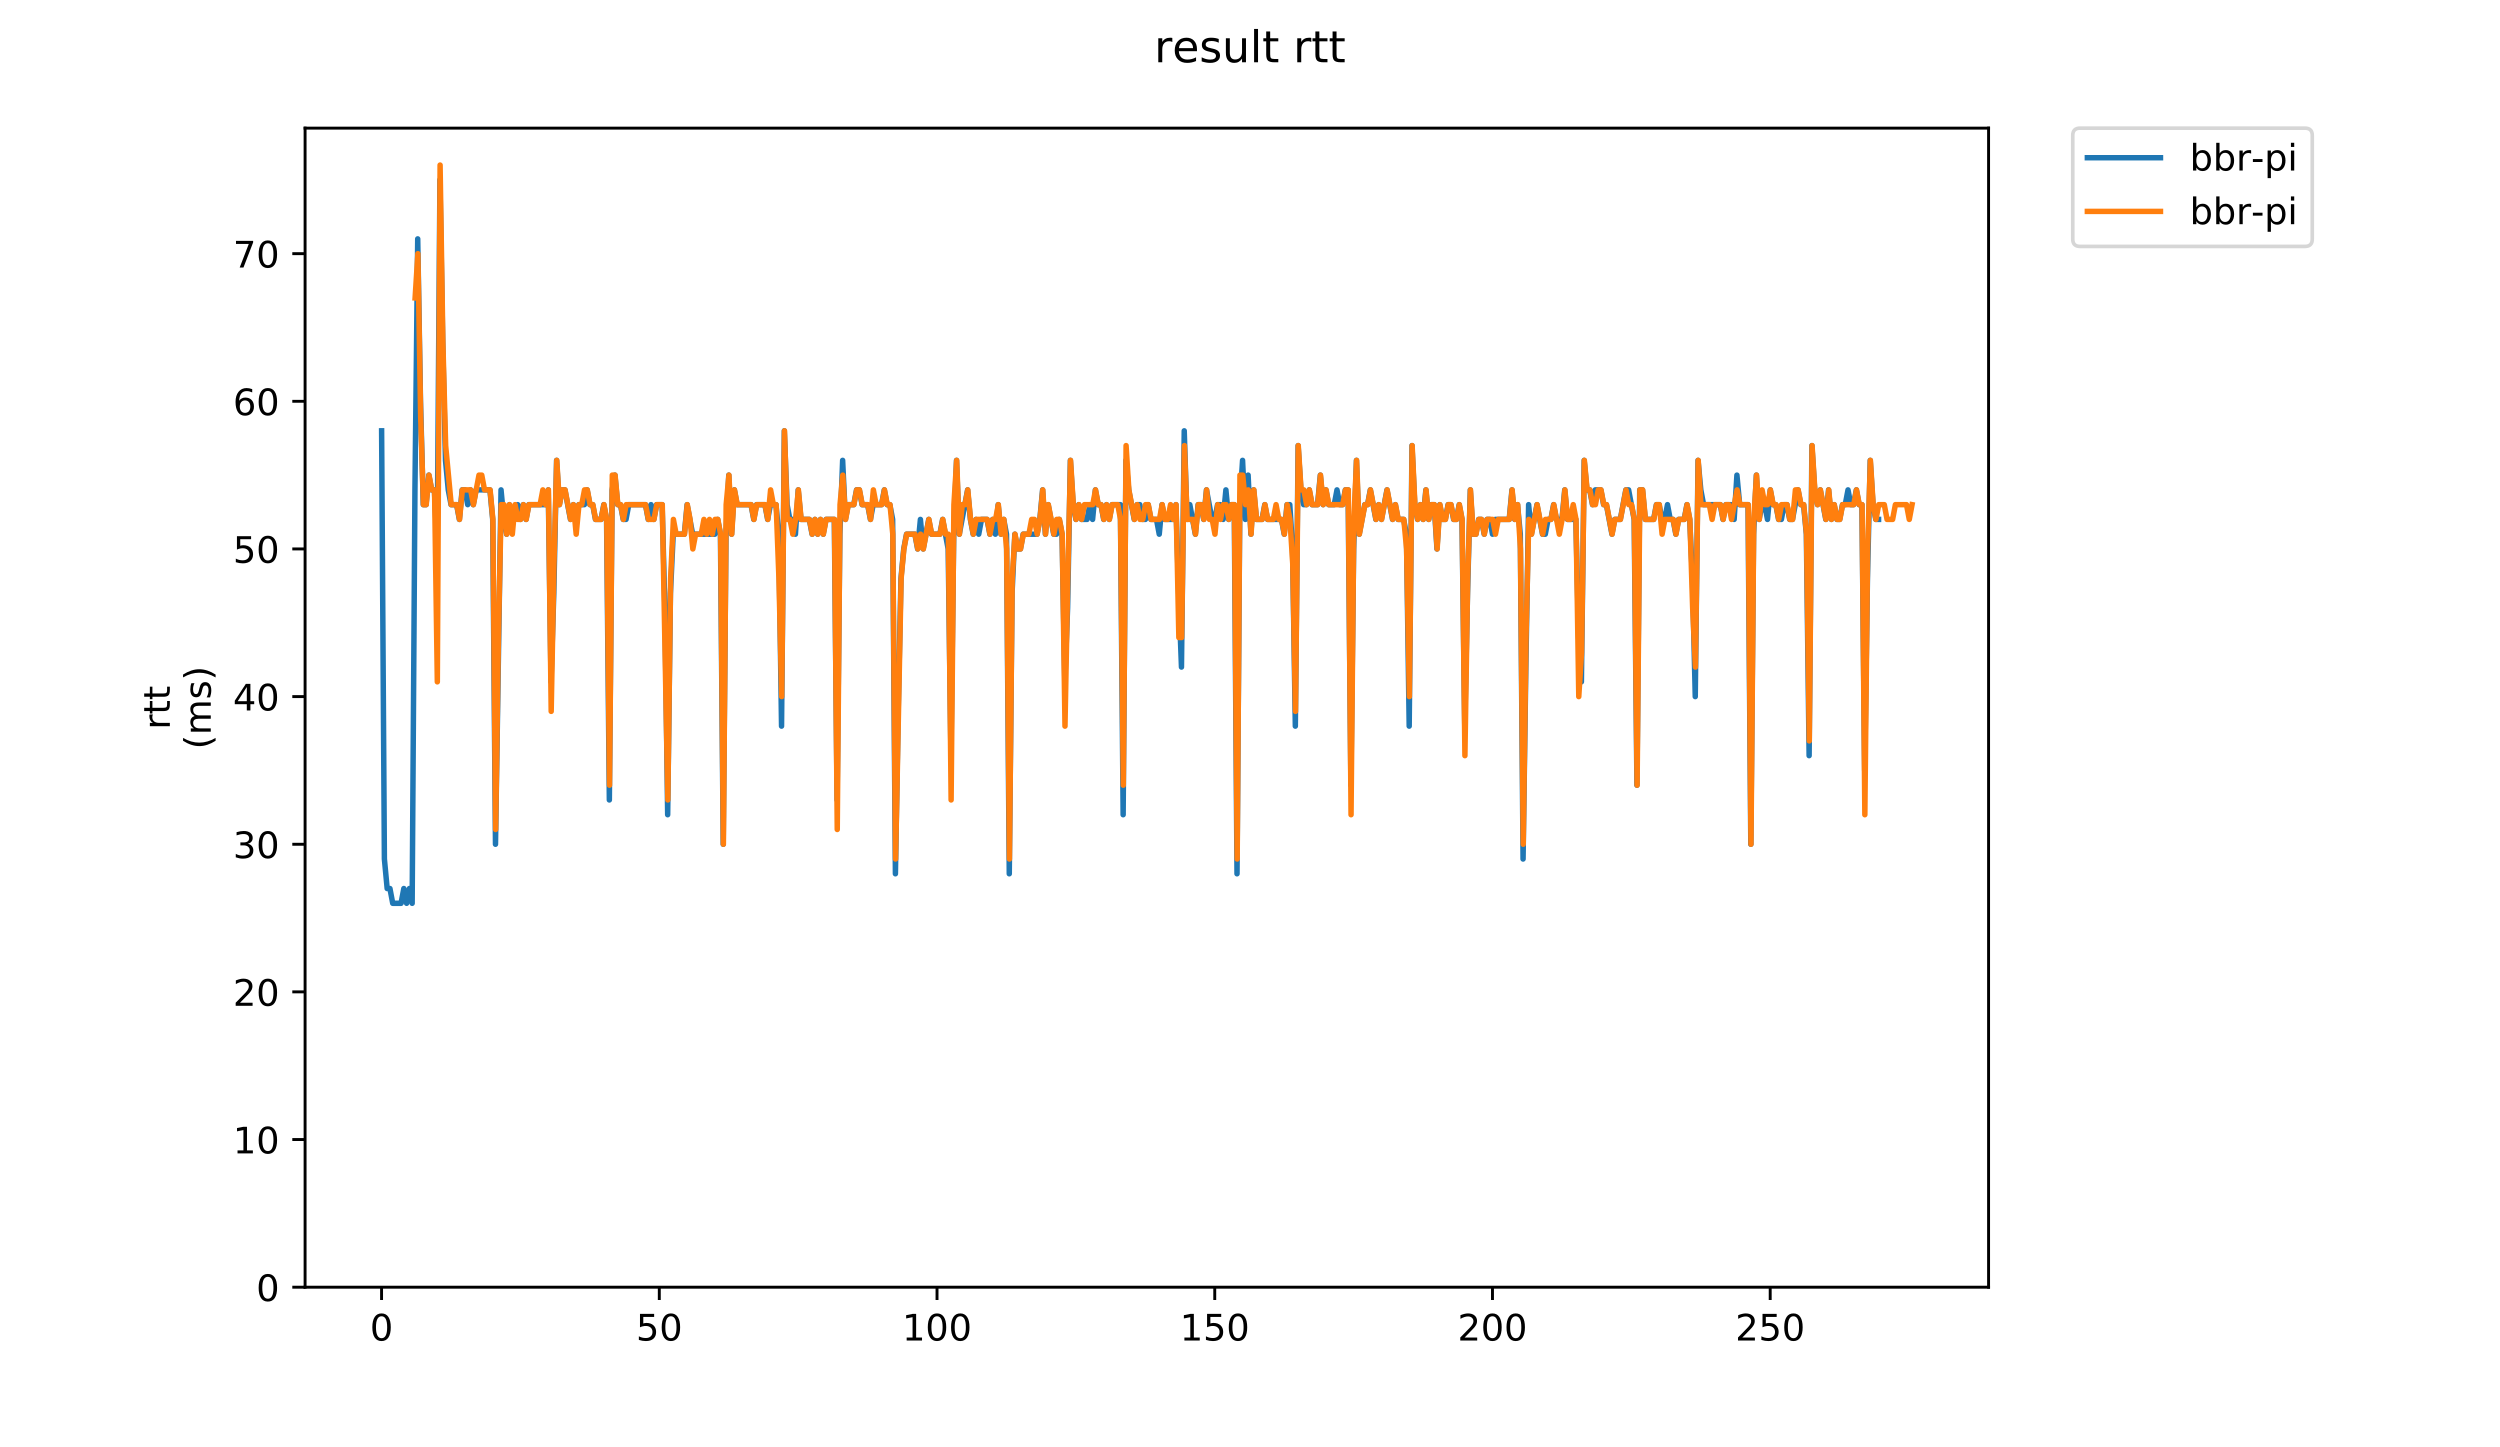 <?xml version="1.0" encoding="utf-8" standalone="no"?>
<!DOCTYPE svg PUBLIC "-//W3C//DTD SVG 1.1//EN"
  "http://www.w3.org/Graphics/SVG/1.1/DTD/svg11.dtd">
<!-- Created with matplotlib (https://matplotlib.org/) -->
<svg height="396pt" version="1.1" viewBox="0 0 684 396" width="684pt" xmlns="http://www.w3.org/2000/svg" xmlns:xlink="http://www.w3.org/1999/xlink">
 <defs>
  <style type="text/css">
*{stroke-linecap:butt;stroke-linejoin:round;}
  </style>
 </defs>
 <g id="figure_1">
  <g id="patch_1">
   <path d="M 0 396 
L 684 396 
L 684 0 
L 0 0 
z
" style="fill:#ffffff;"/>
  </g>
  <g id="axes_1">
   <g id="patch_2">
    <path d="M 83.472 352.174 
L 544.074 352.174 
L 544.074 35.062 
L 83.472 35.062 
z
" style="fill:#ffffff;"/>
   </g>
   <g id="matplotlib.axis_1">
    <g id="xtick_1">
     <g id="line2d_1">
      <defs>
       <path d="M 0 0 
L 0 3.5 
" id="m51fa88a9c7" style="stroke:#000000;stroke-width:0.8;"/>
      </defs>
      <g>
       <use style="stroke:#000000;stroke-width:0.8;" x="104.397" xlink:href="#m51fa88a9c7" y="352.174"/>
      </g>
     </g>
     <g id="text_1">
      <!-- 0 -->
      <defs>
       <path d="M 31.781 66.406 
Q 24.172 66.406 20.328 58.906 
Q 16.5 51.422 16.5 36.375 
Q 16.5 21.391 20.328 13.891 
Q 24.172 6.391 31.781 6.391 
Q 39.453 6.391 43.281 13.891 
Q 47.125 21.391 47.125 36.375 
Q 47.125 51.422 43.281 58.906 
Q 39.453 66.406 31.781 66.406 
z
M 31.781 74.219 
Q 44.047 74.219 50.516 64.516 
Q 56.984 54.828 56.984 36.375 
Q 56.984 17.969 50.516 8.266 
Q 44.047 -1.422 31.781 -1.422 
Q 19.531 -1.422 13.062 8.266 
Q 6.594 17.969 6.594 36.375 
Q 6.594 54.828 13.062 64.516 
Q 19.531 74.219 31.781 74.219 
z
" id="DejaVuSans-48"/>
      </defs>
      <g transform="translate(101.215 366.773)scale(0.1 -0.1)">
       <use xlink:href="#DejaVuSans-48"/>
      </g>
     </g>
    </g>
    <g id="xtick_2">
     <g id="line2d_2">
      <g>
       <use style="stroke:#000000;stroke-width:0.8;" x="180.383" xlink:href="#m51fa88a9c7" y="352.174"/>
      </g>
     </g>
     <g id="text_2">
      <!-- 50 -->
      <defs>
       <path d="M 10.797 72.906 
L 49.516 72.906 
L 49.516 64.594 
L 19.828 64.594 
L 19.828 46.734 
Q 21.969 47.469 24.109 47.828 
Q 26.266 48.188 28.422 48.188 
Q 40.625 48.188 47.75 41.5 
Q 54.891 34.812 54.891 23.391 
Q 54.891 11.625 47.562 5.094 
Q 40.234 -1.422 26.906 -1.422 
Q 22.312 -1.422 17.547 -0.641 
Q 12.797 0.141 7.719 1.703 
L 7.719 11.625 
Q 12.109 9.234 16.797 8.062 
Q 21.484 6.891 26.703 6.891 
Q 35.156 6.891 40.078 11.328 
Q 45.016 15.766 45.016 23.391 
Q 45.016 31 40.078 35.438 
Q 35.156 39.891 26.703 39.891 
Q 22.75 39.891 18.812 39.016 
Q 14.891 38.141 10.797 36.281 
z
" id="DejaVuSans-53"/>
      </defs>
      <g transform="translate(174.02 366.773)scale(0.1 -0.1)">
       <use xlink:href="#DejaVuSans-53"/>
       <use x="63.623" xlink:href="#DejaVuSans-48"/>
      </g>
     </g>
    </g>
    <g id="xtick_3">
     <g id="line2d_3">
      <g>
       <use style="stroke:#000000;stroke-width:0.8;" x="256.369" xlink:href="#m51fa88a9c7" y="352.174"/>
      </g>
     </g>
     <g id="text_3">
      <!-- 100 -->
      <defs>
       <path d="M 12.406 8.297 
L 28.516 8.297 
L 28.516 63.922 
L 10.984 60.406 
L 10.984 69.391 
L 28.422 72.906 
L 38.281 72.906 
L 38.281 8.297 
L 54.391 8.297 
L 54.391 0 
L 12.406 0 
z
" id="DejaVuSans-49"/>
      </defs>
      <g transform="translate(246.825 366.773)scale(0.1 -0.1)">
       <use xlink:href="#DejaVuSans-49"/>
       <use x="63.623" xlink:href="#DejaVuSans-48"/>
       <use x="127.246" xlink:href="#DejaVuSans-48"/>
      </g>
     </g>
    </g>
    <g id="xtick_4">
     <g id="line2d_4">
      <g>
       <use style="stroke:#000000;stroke-width:0.8;" x="332.355" xlink:href="#m51fa88a9c7" y="352.174"/>
      </g>
     </g>
     <g id="text_4">
      <!-- 150 -->
      <g transform="translate(322.811 366.773)scale(0.1 -0.1)">
       <use xlink:href="#DejaVuSans-49"/>
       <use x="63.623" xlink:href="#DejaVuSans-53"/>
       <use x="127.246" xlink:href="#DejaVuSans-48"/>
      </g>
     </g>
    </g>
    <g id="xtick_5">
     <g id="line2d_5">
      <g>
       <use style="stroke:#000000;stroke-width:0.8;" x="408.341" xlink:href="#m51fa88a9c7" y="352.174"/>
      </g>
     </g>
     <g id="text_5">
      <!-- 200 -->
      <defs>
       <path d="M 19.188 8.297 
L 53.609 8.297 
L 53.609 0 
L 7.328 0 
L 7.328 8.297 
Q 12.938 14.109 22.625 23.891 
Q 32.328 33.688 34.812 36.531 
Q 39.547 41.844 41.422 45.531 
Q 43.312 49.219 43.312 52.781 
Q 43.312 58.594 39.234 62.25 
Q 35.156 65.922 28.609 65.922 
Q 23.969 65.922 18.812 64.312 
Q 13.672 62.703 7.812 59.422 
L 7.812 69.391 
Q 13.766 71.781 18.938 73 
Q 24.125 74.219 28.422 74.219 
Q 39.75 74.219 46.484 68.547 
Q 53.219 62.891 53.219 53.422 
Q 53.219 48.922 51.531 44.891 
Q 49.859 40.875 45.406 35.406 
Q 44.188 33.984 37.641 27.219 
Q 31.109 20.453 19.188 8.297 
z
" id="DejaVuSans-50"/>
      </defs>
      <g transform="translate(398.797 366.773)scale(0.1 -0.1)">
       <use xlink:href="#DejaVuSans-50"/>
       <use x="63.623" xlink:href="#DejaVuSans-48"/>
       <use x="127.246" xlink:href="#DejaVuSans-48"/>
      </g>
     </g>
    </g>
    <g id="xtick_6">
     <g id="line2d_6">
      <g>
       <use style="stroke:#000000;stroke-width:0.8;" x="484.327" xlink:href="#m51fa88a9c7" y="352.174"/>
      </g>
     </g>
     <g id="text_6">
      <!-- 250 -->
      <g transform="translate(474.783 366.773)scale(0.1 -0.1)">
       <use xlink:href="#DejaVuSans-50"/>
       <use x="63.623" xlink:href="#DejaVuSans-53"/>
       <use x="127.246" xlink:href="#DejaVuSans-48"/>
      </g>
     </g>
    </g>
   </g>
   <g id="matplotlib.axis_2">
    <g id="ytick_1">
     <g id="line2d_7">
      <defs>
       <path d="M 0 0 
L -3.5 0 
" id="md49d815974" style="stroke:#000000;stroke-width:0.8;"/>
      </defs>
      <g>
       <use style="stroke:#000000;stroke-width:0.8;" x="83.472" xlink:href="#md49d815974" y="352.174"/>
      </g>
     </g>
     <g id="text_7">
      <!-- 0 -->
      <g transform="translate(70.11 355.973)scale(0.1 -0.1)">
       <use xlink:href="#DejaVuSans-48"/>
      </g>
     </g>
    </g>
    <g id="ytick_2">
     <g id="line2d_8">
      <g>
       <use style="stroke:#000000;stroke-width:0.8;" x="83.472" xlink:href="#md49d815974" y="311.778"/>
      </g>
     </g>
     <g id="text_8">
      <!-- 10 -->
      <g transform="translate(63.747 315.577)scale(0.1 -0.1)">
       <use xlink:href="#DejaVuSans-49"/>
       <use x="63.623" xlink:href="#DejaVuSans-48"/>
      </g>
     </g>
    </g>
    <g id="ytick_3">
     <g id="line2d_9">
      <g>
       <use style="stroke:#000000;stroke-width:0.8;" x="83.472" xlink:href="#md49d815974" y="271.381"/>
      </g>
     </g>
     <g id="text_9">
      <!-- 20 -->
      <g transform="translate(63.747 275.181)scale(0.1 -0.1)">
       <use xlink:href="#DejaVuSans-50"/>
       <use x="63.623" xlink:href="#DejaVuSans-48"/>
      </g>
     </g>
    </g>
    <g id="ytick_4">
     <g id="line2d_10">
      <g>
       <use style="stroke:#000000;stroke-width:0.8;" x="83.472" xlink:href="#md49d815974" y="230.985"/>
      </g>
     </g>
     <g id="text_10">
      <!-- 30 -->
      <defs>
       <path d="M 40.578 39.312 
Q 47.656 37.797 51.625 33 
Q 55.609 28.219 55.609 21.188 
Q 55.609 10.406 48.188 4.484 
Q 40.766 -1.422 27.094 -1.422 
Q 22.516 -1.422 17.656 -0.516 
Q 12.797 0.391 7.625 2.203 
L 7.625 11.719 
Q 11.719 9.328 16.594 8.109 
Q 21.484 6.891 26.812 6.891 
Q 36.078 6.891 40.938 10.547 
Q 45.797 14.203 45.797 21.188 
Q 45.797 27.641 41.281 31.266 
Q 36.766 34.906 28.719 34.906 
L 20.219 34.906 
L 20.219 43.016 
L 29.109 43.016 
Q 36.375 43.016 40.234 45.922 
Q 44.094 48.828 44.094 54.297 
Q 44.094 59.906 40.109 62.906 
Q 36.141 65.922 28.719 65.922 
Q 24.656 65.922 20.016 65.031 
Q 15.375 64.156 9.812 62.312 
L 9.812 71.094 
Q 15.438 72.656 20.344 73.438 
Q 25.25 74.219 29.594 74.219 
Q 40.828 74.219 47.359 69.109 
Q 53.906 64.016 53.906 55.328 
Q 53.906 49.266 50.438 45.094 
Q 46.969 40.922 40.578 39.312 
z
" id="DejaVuSans-51"/>
      </defs>
      <g transform="translate(63.747 234.784)scale(0.1 -0.1)">
       <use xlink:href="#DejaVuSans-51"/>
       <use x="63.623" xlink:href="#DejaVuSans-48"/>
      </g>
     </g>
    </g>
    <g id="ytick_5">
     <g id="line2d_11">
      <g>
       <use style="stroke:#000000;stroke-width:0.8;" x="83.472" xlink:href="#md49d815974" y="190.589"/>
      </g>
     </g>
     <g id="text_11">
      <!-- 40 -->
      <defs>
       <path d="M 37.797 64.312 
L 12.891 25.391 
L 37.797 25.391 
z
M 35.203 72.906 
L 47.609 72.906 
L 47.609 25.391 
L 58.016 25.391 
L 58.016 17.188 
L 47.609 17.188 
L 47.609 0 
L 37.797 0 
L 37.797 17.188 
L 4.891 17.188 
L 4.891 26.703 
z
" id="DejaVuSans-52"/>
      </defs>
      <g transform="translate(63.747 194.388)scale(0.1 -0.1)">
       <use xlink:href="#DejaVuSans-52"/>
       <use x="63.623" xlink:href="#DejaVuSans-48"/>
      </g>
     </g>
    </g>
    <g id="ytick_6">
     <g id="line2d_12">
      <g>
       <use style="stroke:#000000;stroke-width:0.8;" x="83.472" xlink:href="#md49d815974" y="150.192"/>
      </g>
     </g>
     <g id="text_12">
      <!-- 50 -->
      <g transform="translate(63.747 153.991)scale(0.1 -0.1)">
       <use xlink:href="#DejaVuSans-53"/>
       <use x="63.623" xlink:href="#DejaVuSans-48"/>
      </g>
     </g>
    </g>
    <g id="ytick_7">
     <g id="line2d_13">
      <g>
       <use style="stroke:#000000;stroke-width:0.8;" x="83.472" xlink:href="#md49d815974" y="109.796"/>
      </g>
     </g>
     <g id="text_13">
      <!-- 60 -->
      <defs>
       <path d="M 33.016 40.375 
Q 26.375 40.375 22.484 35.828 
Q 18.609 31.297 18.609 23.391 
Q 18.609 15.531 22.484 10.953 
Q 26.375 6.391 33.016 6.391 
Q 39.656 6.391 43.531 10.953 
Q 47.406 15.531 47.406 23.391 
Q 47.406 31.297 43.531 35.828 
Q 39.656 40.375 33.016 40.375 
z
M 52.594 71.297 
L 52.594 62.312 
Q 48.875 64.062 45.094 64.984 
Q 41.312 65.922 37.594 65.922 
Q 27.828 65.922 22.672 59.328 
Q 17.531 52.734 16.797 39.406 
Q 19.672 43.656 24.016 45.922 
Q 28.375 48.188 33.594 48.188 
Q 44.578 48.188 50.953 41.516 
Q 57.328 34.859 57.328 23.391 
Q 57.328 12.156 50.688 5.359 
Q 44.047 -1.422 33.016 -1.422 
Q 20.359 -1.422 13.672 8.266 
Q 6.984 17.969 6.984 36.375 
Q 6.984 53.656 15.188 63.938 
Q 23.391 74.219 37.203 74.219 
Q 40.922 74.219 44.703 73.484 
Q 48.484 72.75 52.594 71.297 
z
" id="DejaVuSans-54"/>
      </defs>
      <g transform="translate(63.747 113.595)scale(0.1 -0.1)">
       <use xlink:href="#DejaVuSans-54"/>
       <use x="63.623" xlink:href="#DejaVuSans-48"/>
      </g>
     </g>
    </g>
    <g id="ytick_8">
     <g id="line2d_14">
      <g>
       <use style="stroke:#000000;stroke-width:0.8;" x="83.472" xlink:href="#md49d815974" y="69.399"/>
      </g>
     </g>
     <g id="text_14">
      <!-- 70 -->
      <defs>
       <path d="M 8.203 72.906 
L 55.078 72.906 
L 55.078 68.703 
L 28.609 0 
L 18.312 0 
L 43.219 64.594 
L 8.203 64.594 
z
" id="DejaVuSans-55"/>
      </defs>
      <g transform="translate(63.747 73.199)scale(0.1 -0.1)">
       <use xlink:href="#DejaVuSans-55"/>
       <use x="63.623" xlink:href="#DejaVuSans-48"/>
      </g>
     </g>
    </g>
    <g id="text_15">
     <!-- rtt -->
     <defs>
      <path d="M 41.109 46.297 
Q 39.594 47.172 37.812 47.578 
Q 36.031 48 33.891 48 
Q 26.266 48 22.188 43.047 
Q 18.109 38.094 18.109 28.812 
L 18.109 0 
L 9.078 0 
L 9.078 54.688 
L 18.109 54.688 
L 18.109 46.188 
Q 20.953 51.172 25.484 53.578 
Q 30.031 56 36.531 56 
Q 37.453 56 38.578 55.875 
Q 39.703 55.766 41.062 55.516 
z
" id="DejaVuSans-114"/>
      <path d="M 18.312 70.219 
L 18.312 54.688 
L 36.812 54.688 
L 36.812 47.703 
L 18.312 47.703 
L 18.312 18.016 
Q 18.312 11.328 20.141 9.422 
Q 21.969 7.516 27.594 7.516 
L 36.812 7.516 
L 36.812 0 
L 27.594 0 
Q 17.188 0 13.234 3.875 
Q 9.281 7.766 9.281 18.016 
L 9.281 47.703 
L 2.688 47.703 
L 2.688 54.688 
L 9.281 54.688 
L 9.281 70.219 
z
" id="DejaVuSans-116"/>
     </defs>
     <g transform="translate(46.47 199.594)rotate(-90)scale(0.1 -0.1)">
      <use xlink:href="#DejaVuSans-114"/>
      <use x="41.113" xlink:href="#DejaVuSans-116"/>
      <use x="80.322" xlink:href="#DejaVuSans-116"/>
     </g>
     <!-- (ms) -->
     <defs>
      <path d="M 31 75.875 
Q 24.469 64.656 21.281 53.656 
Q 18.109 42.672 18.109 31.391 
Q 18.109 20.125 21.312 9.062 
Q 24.516 -2 31 -13.188 
L 23.188 -13.188 
Q 15.875 -1.703 12.234 9.375 
Q 8.594 20.453 8.594 31.391 
Q 8.594 42.281 12.203 53.312 
Q 15.828 64.359 23.188 75.875 
z
" id="DejaVuSans-40"/>
      <path d="M 52 44.188 
Q 55.375 50.25 60.062 53.125 
Q 64.75 56 71.094 56 
Q 79.641 56 84.281 50.016 
Q 88.922 44.047 88.922 33.016 
L 88.922 0 
L 79.891 0 
L 79.891 32.719 
Q 79.891 40.578 77.094 44.375 
Q 74.312 48.188 68.609 48.188 
Q 61.625 48.188 57.562 43.547 
Q 53.516 38.922 53.516 30.906 
L 53.516 0 
L 44.484 0 
L 44.484 32.719 
Q 44.484 40.625 41.703 44.406 
Q 38.922 48.188 33.109 48.188 
Q 26.219 48.188 22.156 43.531 
Q 18.109 38.875 18.109 30.906 
L 18.109 0 
L 9.078 0 
L 9.078 54.688 
L 18.109 54.688 
L 18.109 46.188 
Q 21.188 51.219 25.484 53.609 
Q 29.781 56 35.688 56 
Q 41.656 56 45.828 52.969 
Q 50 49.953 52 44.188 
z
" id="DejaVuSans-109"/>
      <path d="M 44.281 53.078 
L 44.281 44.578 
Q 40.484 46.531 36.375 47.5 
Q 32.281 48.484 27.875 48.484 
Q 21.188 48.484 17.844 46.438 
Q 14.5 44.391 14.5 40.281 
Q 14.5 37.156 16.891 35.375 
Q 19.281 33.594 26.516 31.984 
L 29.594 31.297 
Q 39.156 29.25 43.188 25.516 
Q 47.219 21.781 47.219 15.094 
Q 47.219 7.469 41.188 3.016 
Q 35.156 -1.422 24.609 -1.422 
Q 20.219 -1.422 15.453 -0.562 
Q 10.688 0.297 5.422 2 
L 5.422 11.281 
Q 10.406 8.688 15.234 7.391 
Q 20.062 6.109 24.812 6.109 
Q 31.156 6.109 34.562 8.281 
Q 37.984 10.453 37.984 14.406 
Q 37.984 18.062 35.516 20.016 
Q 33.062 21.969 24.703 23.781 
L 21.578 24.516 
Q 13.234 26.266 9.516 29.906 
Q 5.812 33.547 5.812 39.891 
Q 5.812 47.609 11.281 51.797 
Q 16.75 56 26.812 56 
Q 31.781 56 36.172 55.266 
Q 40.578 54.547 44.281 53.078 
z
" id="DejaVuSans-115"/>
      <path d="M 8.016 75.875 
L 15.828 75.875 
Q 23.141 64.359 26.781 53.312 
Q 30.422 42.281 30.422 31.391 
Q 30.422 20.453 26.781 9.375 
Q 23.141 -1.703 15.828 -13.188 
L 8.016 -13.188 
Q 14.5 -2 17.703 9.062 
Q 20.906 20.125 20.906 31.391 
Q 20.906 42.672 17.703 53.656 
Q 14.5 64.656 8.016 75.875 
z
" id="DejaVuSans-41"/>
     </defs>
     <g transform="translate(57.668 204.995)rotate(-90)scale(0.1 -0.1)">
      <use xlink:href="#DejaVuSans-40"/>
      <use x="39.014" xlink:href="#DejaVuSans-109"/>
      <use x="136.426" xlink:href="#DejaVuSans-115"/>
      <use x="188.525" xlink:href="#DejaVuSans-41"/>
     </g>
    </g>
   </g>
   <g id="line2d_15">
    <path clip-path="url(#pd2f23d02b6)" d="M 104.409 117.875 
L 105.169 235.025 
L 105.928 243.104 
L 106.688 243.104 
L 107.448 247.144 
L 109.728 247.144 
L 110.488 243.104 
L 111.248 247.144 
L 112.007 243.104 
L 112.767 247.144 
L 113.527 134.034 
L 114.287 65.36 
L 115.047 109.796 
L 115.807 138.073 
L 116.567 138.073 
L 117.326 129.994 
L 118.086 134.034 
L 118.846 134.034 
L 119.606 150.192 
L 120.366 49.201 
L 121.126 93.637 
L 121.886 125.954 
L 122.645 134.034 
L 123.405 138.073 
L 124.925 138.073 
L 125.685 142.113 
L 126.445 134.034 
L 127.205 134.034 
L 127.964 138.073 
L 128.724 134.034 
L 129.484 138.073 
L 130.244 134.034 
L 134.043 134.034 
L 134.803 142.113 
L 135.563 230.985 
L 137.083 134.034 
L 137.843 142.113 
L 138.602 146.153 
L 139.362 138.073 
L 140.122 142.113 
L 140.882 142.113 
L 141.642 138.073 
L 142.402 142.113 
L 143.162 138.073 
L 143.922 142.113 
L 144.681 138.073 
L 149.241 138.073 
L 150 134.034 
L 150.76 186.549 
L 151.52 162.311 
L 152.28 125.954 
L 153.04 138.073 
L 153.8 134.034 
L 154.56 134.034 
L 156.079 142.113 
L 156.839 138.073 
L 157.599 142.113 
L 158.359 138.073 
L 159.879 138.073 
L 160.638 134.034 
L 161.398 138.073 
L 162.158 138.073 
L 162.918 142.113 
L 164.438 142.113 
L 165.198 138.073 
L 165.957 142.113 
L 166.717 218.866 
L 167.477 134.034 
L 168.237 129.994 
L 168.997 138.073 
L 169.757 138.073 
L 170.517 142.113 
L 171.276 142.113 
L 172.036 138.073 
L 176.596 138.073 
L 177.355 142.113 
L 178.115 138.073 
L 178.875 142.113 
L 179.635 138.073 
L 181.155 138.073 
L 181.915 166.351 
L 182.674 222.906 
L 183.434 162.311 
L 184.194 146.153 
L 187.234 146.153 
L 187.993 138.073 
L 189.513 146.153 
L 195.592 146.153 
L 196.352 142.113 
L 197.112 146.153 
L 197.872 230.985 
L 198.631 146.153 
L 199.391 129.994 
L 200.151 146.153 
L 200.911 134.034 
L 201.671 138.073 
L 205.47 138.073 
L 206.23 142.113 
L 206.99 138.073 
L 209.27 138.073 
L 210.029 142.113 
L 210.789 138.073 
L 212.309 138.073 
L 213.069 146.153 
L 213.829 198.668 
L 214.589 117.875 
L 215.348 138.073 
L 216.108 142.113 
L 216.868 142.113 
L 217.628 146.153 
L 218.388 134.034 
L 219.148 142.113 
L 221.427 142.113 
L 222.187 146.153 
L 222.947 142.113 
L 223.707 146.153 
L 224.467 142.113 
L 225.227 146.153 
L 225.986 142.113 
L 228.266 142.113 
L 229.026 218.866 
L 229.786 146.153 
L 230.546 125.954 
L 231.305 142.113 
L 232.065 138.073 
L 233.585 138.073 
L 234.345 134.034 
L 235.105 134.034 
L 235.865 138.073 
L 237.384 138.073 
L 238.144 142.113 
L 238.904 138.073 
L 241.184 138.073 
L 241.944 134.034 
L 242.703 138.073 
L 243.463 138.073 
L 244.223 142.113 
L 244.983 239.064 
L 245.743 194.628 
L 246.503 158.271 
L 247.263 150.192 
L 248.022 146.153 
L 250.302 146.153 
L 251.062 150.192 
L 251.822 142.113 
L 252.582 150.192 
L 254.101 142.113 
L 254.861 146.153 
L 257.141 146.153 
L 257.901 142.113 
L 259.42 150.192 
L 260.18 206.747 
L 260.94 146.153 
L 261.7 125.954 
L 262.46 146.153 
L 264.739 134.034 
L 265.499 142.113 
L 266.259 146.153 
L 267.019 142.113 
L 267.779 146.153 
L 268.539 142.113 
L 270.058 142.113 
L 270.818 146.153 
L 271.578 142.113 
L 272.338 146.153 
L 273.098 138.073 
L 273.858 146.153 
L 274.618 142.113 
L 275.377 146.153 
L 276.137 239.064 
L 276.897 162.311 
L 277.657 146.153 
L 278.417 150.192 
L 279.177 150.192 
L 279.937 146.153 
L 283.736 146.153 
L 284.496 142.113 
L 285.256 134.034 
L 286.015 146.153 
L 286.775 138.073 
L 288.295 146.153 
L 289.055 146.153 
L 289.815 142.113 
L 290.575 146.153 
L 291.334 186.549 
L 292.094 166.351 
L 292.854 125.954 
L 293.614 138.073 
L 294.374 142.113 
L 295.134 138.073 
L 295.894 142.113 
L 297.413 142.113 
L 298.173 138.073 
L 298.933 142.113 
L 299.693 134.034 
L 300.453 138.073 
L 301.213 138.073 
L 301.972 142.113 
L 302.732 138.073 
L 303.492 142.113 
L 304.252 138.073 
L 306.532 138.073 
L 307.292 222.906 
L 308.051 125.954 
L 308.811 134.034 
L 310.331 142.113 
L 311.091 138.073 
L 311.851 138.073 
L 312.611 142.113 
L 313.37 142.113 
L 314.13 138.073 
L 314.89 142.113 
L 316.41 142.113 
L 317.17 146.153 
L 317.93 138.073 
L 318.689 142.113 
L 320.969 142.113 
L 321.729 138.073 
L 322.489 162.311 
L 323.249 182.509 
L 324.008 117.875 
L 324.768 142.113 
L 325.528 138.073 
L 327.048 146.153 
L 327.808 138.073 
L 328.568 138.073 
L 329.327 142.113 
L 330.087 134.034 
L 331.607 142.113 
L 332.367 142.113 
L 333.127 138.073 
L 333.887 138.073 
L 334.646 142.113 
L 335.406 134.034 
L 336.166 142.113 
L 336.926 138.073 
L 337.686 138.073 
L 338.446 239.064 
L 339.206 138.073 
L 339.966 125.954 
L 340.725 142.113 
L 341.485 129.994 
L 342.245 146.153 
L 343.005 134.034 
L 343.765 142.113 
L 345.285 142.113 
L 346.044 138.073 
L 346.804 142.113 
L 350.604 142.113 
L 351.363 146.153 
L 352.123 138.073 
L 352.883 138.073 
L 353.643 150.192 
L 354.403 198.668 
L 355.163 121.915 
L 355.923 134.034 
L 356.682 138.073 
L 357.442 138.073 
L 358.202 134.034 
L 358.962 138.073 
L 360.482 138.073 
L 361.242 129.994 
L 362.001 138.073 
L 362.761 134.034 
L 363.521 138.073 
L 365.041 138.073 
L 365.801 134.034 
L 366.561 138.073 
L 367.32 138.073 
L 368.08 134.034 
L 368.84 134.034 
L 369.6 214.826 
L 370.36 150.192 
L 371.12 125.954 
L 371.88 146.153 
L 373.399 138.073 
L 374.159 138.073 
L 374.919 134.034 
L 376.439 142.113 
L 377.199 138.073 
L 377.959 142.113 
L 379.478 134.034 
L 380.998 142.113 
L 381.758 138.073 
L 382.518 142.113 
L 384.037 142.113 
L 384.797 146.153 
L 385.557 198.668 
L 386.317 121.915 
L 387.077 138.073 
L 387.837 142.113 
L 388.597 138.073 
L 389.356 142.113 
L 390.116 134.034 
L 390.876 142.113 
L 391.636 138.073 
L 392.396 138.073 
L 393.156 150.192 
L 393.916 138.073 
L 394.675 142.113 
L 395.435 142.113 
L 396.195 138.073 
L 396.955 138.073 
L 397.715 142.113 
L 398.475 142.113 
L 399.235 138.073 
L 399.994 142.113 
L 400.754 198.668 
L 401.514 162.311 
L 402.274 134.034 
L 403.034 146.153 
L 403.794 146.153 
L 404.554 142.113 
L 405.314 142.113 
L 406.073 146.153 
L 406.833 142.113 
L 407.593 142.113 
L 408.353 146.153 
L 409.113 142.113 
L 412.912 142.113 
L 413.672 134.034 
L 414.432 142.113 
L 415.192 138.073 
L 415.952 146.153 
L 416.711 235.025 
L 417.471 182.509 
L 418.231 138.073 
L 418.991 146.153 
L 420.511 138.073 
L 422.03 146.153 
L 422.79 146.153 
L 423.55 142.113 
L 424.31 142.113 
L 425.07 138.073 
L 425.83 142.113 
L 427.349 142.113 
L 428.109 134.034 
L 428.869 142.113 
L 431.149 142.113 
L 431.909 174.43 
L 432.668 186.549 
L 433.428 125.954 
L 434.188 134.034 
L 434.948 134.034 
L 435.708 138.073 
L 436.468 134.034 
L 437.988 134.034 
L 438.747 138.073 
L 439.507 138.073 
L 441.027 146.153 
L 441.787 142.113 
L 443.307 142.113 
L 444.826 134.034 
L 445.586 134.034 
L 447.106 142.113 
L 447.866 214.826 
L 448.626 134.034 
L 449.385 134.034 
L 450.145 142.113 
L 452.425 142.113 
L 453.185 138.073 
L 453.945 138.073 
L 454.704 142.113 
L 455.464 142.113 
L 456.224 138.073 
L 456.984 142.113 
L 457.744 142.113 
L 458.504 146.153 
L 459.264 142.113 
L 460.783 142.113 
L 461.543 138.073 
L 462.303 142.113 
L 463.063 158.271 
L 463.823 190.589 
L 464.583 125.954 
L 465.342 134.034 
L 466.102 138.073 
L 470.662 138.073 
L 471.421 142.113 
L 472.181 138.073 
L 473.701 138.073 
L 474.461 142.113 
L 475.221 129.994 
L 475.981 138.073 
L 478.26 138.073 
L 479.02 230.985 
L 479.78 146.153 
L 480.54 129.994 
L 481.3 142.113 
L 482.059 138.073 
L 482.819 138.073 
L 483.579 142.113 
L 484.339 134.034 
L 485.099 138.073 
L 485.859 138.073 
L 486.619 142.113 
L 487.378 142.113 
L 488.138 138.073 
L 488.898 138.073 
L 489.658 142.113 
L 490.418 142.113 
L 491.938 134.034 
L 492.697 138.073 
L 493.457 138.073 
L 494.217 146.153 
L 494.977 206.747 
L 495.737 121.915 
L 496.497 134.034 
L 497.257 138.073 
L 498.016 134.034 
L 499.536 142.113 
L 500.296 134.034 
L 501.056 142.113 
L 501.816 138.073 
L 502.576 142.113 
L 503.336 142.113 
L 504.095 138.073 
L 504.855 138.073 
L 505.615 134.034 
L 506.375 138.073 
L 507.135 138.073 
L 507.895 134.034 
L 508.655 138.073 
L 509.414 138.073 
L 510.174 210.787 
L 510.934 158.271 
L 511.694 125.954 
L 512.454 138.073 
L 513.214 142.113 
L 513.974 142.113 
L 513.974 142.113 
" style="fill:none;stroke:#1f77b4;stroke-linecap:square;stroke-width:1.5;"/>
   </g>
   <g id="line2d_16">
    <path clip-path="url(#pd2f23d02b6)" d="M 113.573 81.518 
L 114.333 69.399 
L 115.092 113.835 
L 115.852 138.073 
L 116.612 138.073 
L 117.372 129.994 
L 118.132 134.034 
L 118.892 134.034 
L 119.652 186.549 
L 120.411 45.162 
L 121.171 93.637 
L 121.931 121.915 
L 123.451 138.073 
L 124.971 138.073 
L 125.73 142.113 
L 126.49 134.034 
L 128.77 134.034 
L 129.53 138.073 
L 131.049 129.994 
L 131.809 129.994 
L 132.569 134.034 
L 134.089 134.034 
L 134.849 142.113 
L 135.609 226.945 
L 136.369 174.43 
L 137.128 138.073 
L 137.888 138.073 
L 138.648 146.153 
L 139.408 138.073 
L 140.168 146.153 
L 140.928 138.073 
L 141.688 142.113 
L 142.447 142.113 
L 143.207 138.073 
L 143.967 142.113 
L 144.727 138.073 
L 147.766 138.073 
L 148.526 134.034 
L 149.286 138.073 
L 150.046 134.034 
L 150.806 194.628 
L 151.566 154.232 
L 152.326 125.954 
L 153.085 138.073 
L 153.845 134.034 
L 154.605 134.034 
L 156.125 142.113 
L 156.885 138.073 
L 157.645 146.153 
L 158.404 138.073 
L 159.164 138.073 
L 159.924 134.034 
L 160.684 134.034 
L 161.444 138.073 
L 162.204 138.073 
L 162.964 142.113 
L 164.483 142.113 
L 165.243 138.073 
L 166.003 142.113 
L 166.763 214.826 
L 167.523 129.994 
L 168.283 129.994 
L 169.043 138.073 
L 169.802 138.073 
L 170.562 142.113 
L 171.322 138.073 
L 176.641 138.073 
L 177.401 142.113 
L 178.921 142.113 
L 179.681 138.073 
L 181.2 138.073 
L 182.72 218.866 
L 183.48 158.271 
L 184.24 142.113 
L 185 146.153 
L 187.279 146.153 
L 188.039 138.073 
L 188.799 142.113 
L 189.559 150.192 
L 190.319 146.153 
L 191.838 146.153 
L 192.598 142.113 
L 193.358 146.153 
L 194.118 142.113 
L 194.878 146.153 
L 195.638 142.113 
L 196.397 142.113 
L 197.157 146.153 
L 197.917 230.985 
L 198.677 138.073 
L 199.437 129.994 
L 200.197 146.153 
L 200.957 134.034 
L 201.717 138.073 
L 205.516 138.073 
L 206.276 142.113 
L 207.036 138.073 
L 209.315 138.073 
L 210.075 142.113 
L 210.835 134.034 
L 211.595 138.073 
L 212.355 138.073 
L 213.114 158.271 
L 213.874 190.589 
L 214.634 117.875 
L 215.394 142.113 
L 216.154 142.113 
L 216.914 146.153 
L 217.674 142.113 
L 218.433 134.034 
L 219.193 142.113 
L 221.473 142.113 
L 222.233 146.153 
L 222.993 142.113 
L 223.752 146.153 
L 224.512 142.113 
L 225.272 146.153 
L 226.032 142.113 
L 228.312 142.113 
L 229.071 226.945 
L 229.831 138.073 
L 230.591 129.994 
L 231.351 142.113 
L 232.111 138.073 
L 233.631 138.073 
L 234.391 134.034 
L 235.15 134.034 
L 235.91 138.073 
L 237.43 138.073 
L 238.19 142.113 
L 238.95 134.034 
L 239.71 138.073 
L 241.229 138.073 
L 241.989 134.034 
L 242.749 138.073 
L 243.509 138.073 
L 244.269 146.153 
L 245.029 235.025 
L 246.548 158.271 
L 247.308 150.192 
L 248.068 146.153 
L 250.348 146.153 
L 251.107 150.192 
L 251.867 146.153 
L 252.627 150.192 
L 254.147 142.113 
L 254.907 146.153 
L 257.186 146.153 
L 257.946 142.113 
L 258.706 146.153 
L 259.466 146.153 
L 260.226 218.866 
L 260.986 138.073 
L 261.745 125.954 
L 262.505 146.153 
L 263.265 138.073 
L 264.025 138.073 
L 264.785 134.034 
L 265.545 142.113 
L 266.305 146.153 
L 267.065 142.113 
L 270.104 142.113 
L 270.864 146.153 
L 271.624 142.113 
L 272.384 142.113 
L 273.143 138.073 
L 273.903 146.153 
L 274.663 142.113 
L 275.423 150.192 
L 276.183 235.025 
L 276.943 158.271 
L 277.703 146.153 
L 278.462 150.192 
L 279.222 150.192 
L 279.982 146.153 
L 281.502 146.153 
L 282.262 142.113 
L 283.022 142.113 
L 283.781 146.153 
L 284.541 142.113 
L 285.301 134.034 
L 286.061 146.153 
L 286.821 138.073 
L 288.341 146.153 
L 289.1 142.113 
L 289.86 142.113 
L 290.62 146.153 
L 291.38 198.668 
L 292.14 158.271 
L 292.9 125.954 
L 293.66 138.073 
L 294.419 142.113 
L 295.179 138.073 
L 295.939 142.113 
L 296.699 138.073 
L 298.979 138.073 
L 299.739 134.034 
L 300.498 138.073 
L 301.258 138.073 
L 302.018 142.113 
L 302.778 138.073 
L 303.538 142.113 
L 304.298 138.073 
L 305.817 138.073 
L 306.577 142.113 
L 307.337 214.826 
L 308.097 121.915 
L 308.857 134.034 
L 310.377 142.113 
L 311.136 138.073 
L 311.896 142.113 
L 312.656 142.113 
L 313.416 138.073 
L 314.176 138.073 
L 314.936 142.113 
L 317.215 142.113 
L 317.975 138.073 
L 318.735 142.113 
L 319.495 142.113 
L 320.255 138.073 
L 321.015 142.113 
L 321.774 138.073 
L 322.534 174.43 
L 323.294 174.43 
L 324.054 121.915 
L 324.814 142.113 
L 326.334 142.113 
L 327.093 146.153 
L 327.853 138.073 
L 328.613 138.073 
L 329.373 142.113 
L 330.133 134.034 
L 330.893 142.113 
L 331.653 142.113 
L 332.413 146.153 
L 333.172 138.073 
L 333.932 142.113 
L 334.692 138.073 
L 335.452 138.073 
L 336.212 142.113 
L 336.972 138.073 
L 337.732 138.073 
L 338.491 235.025 
L 339.251 129.994 
L 340.011 129.994 
L 340.771 138.073 
L 341.531 134.034 
L 342.291 146.153 
L 343.051 134.034 
L 343.81 142.113 
L 345.33 142.113 
L 346.09 138.073 
L 346.85 142.113 
L 348.37 142.113 
L 349.129 138.073 
L 349.889 142.113 
L 350.649 142.113 
L 351.409 146.153 
L 352.169 138.073 
L 352.929 142.113 
L 353.689 154.232 
L 354.448 194.628 
L 355.208 121.915 
L 355.968 134.034 
L 356.728 134.034 
L 357.488 138.073 
L 358.248 134.034 
L 359.008 138.073 
L 360.527 138.073 
L 361.287 129.994 
L 362.047 138.073 
L 362.807 134.034 
L 363.567 138.073 
L 367.366 138.073 
L 368.126 134.034 
L 368.886 134.034 
L 369.646 222.906 
L 370.406 142.113 
L 371.165 125.954 
L 371.925 146.153 
L 373.445 138.073 
L 374.205 138.073 
L 374.965 134.034 
L 376.484 142.113 
L 377.244 138.073 
L 378.004 142.113 
L 379.524 134.034 
L 381.044 142.113 
L 381.803 138.073 
L 382.563 142.113 
L 384.083 142.113 
L 384.843 150.192 
L 385.603 190.589 
L 386.363 121.915 
L 387.122 138.073 
L 387.882 142.113 
L 388.642 138.073 
L 389.402 142.113 
L 390.162 134.034 
L 390.922 142.113 
L 391.682 138.073 
L 392.441 138.073 
L 393.201 150.192 
L 393.961 138.073 
L 394.721 142.113 
L 395.481 142.113 
L 396.241 138.073 
L 397.001 138.073 
L 397.76 142.113 
L 398.52 142.113 
L 399.28 138.073 
L 400.04 142.113 
L 400.8 206.747 
L 401.56 158.271 
L 402.32 134.034 
L 403.08 146.153 
L 403.839 146.153 
L 404.599 142.113 
L 405.359 142.113 
L 406.119 146.153 
L 406.879 142.113 
L 408.399 142.113 
L 409.158 146.153 
L 409.918 142.113 
L 412.958 142.113 
L 413.718 134.034 
L 414.477 142.113 
L 415.237 138.073 
L 415.997 150.192 
L 416.757 230.985 
L 417.517 174.43 
L 418.277 142.113 
L 419.037 146.153 
L 420.556 138.073 
L 422.076 146.153 
L 422.836 142.113 
L 424.356 142.113 
L 425.115 138.073 
L 426.635 146.153 
L 427.395 142.113 
L 428.155 134.034 
L 428.915 142.113 
L 429.675 142.113 
L 430.434 138.073 
L 431.194 142.113 
L 431.954 190.589 
L 432.714 178.47 
L 433.474 125.954 
L 434.234 134.034 
L 434.994 134.034 
L 435.754 138.073 
L 436.513 138.073 
L 437.273 134.034 
L 438.033 134.034 
L 438.793 138.073 
L 439.553 138.073 
L 441.073 146.153 
L 441.832 142.113 
L 443.352 142.113 
L 444.872 134.034 
L 445.632 138.073 
L 446.392 138.073 
L 447.151 142.113 
L 447.911 214.826 
L 448.671 134.034 
L 449.431 134.034 
L 450.191 142.113 
L 452.47 142.113 
L 453.23 138.073 
L 453.99 138.073 
L 454.75 146.153 
L 455.51 142.113 
L 457.789 142.113 
L 458.549 146.153 
L 459.309 142.113 
L 460.829 142.113 
L 461.589 138.073 
L 462.349 142.113 
L 463.108 166.351 
L 463.868 182.509 
L 464.628 125.954 
L 465.388 138.073 
L 467.668 138.073 
L 468.428 142.113 
L 469.187 138.073 
L 470.707 138.073 
L 471.467 142.113 
L 472.227 138.073 
L 472.987 138.073 
L 473.747 142.113 
L 475.266 134.034 
L 476.026 138.073 
L 478.306 138.073 
L 479.066 230.985 
L 479.825 142.113 
L 480.585 129.994 
L 481.345 142.113 
L 482.105 134.034 
L 482.865 138.073 
L 483.625 138.073 
L 484.385 134.034 
L 485.144 138.073 
L 485.904 138.073 
L 486.664 142.113 
L 487.424 138.073 
L 488.944 138.073 
L 489.704 142.113 
L 490.463 142.113 
L 491.223 134.034 
L 491.983 134.034 
L 492.743 138.073 
L 493.503 138.073 
L 494.263 146.153 
L 495.023 202.708 
L 495.782 121.915 
L 496.542 134.034 
L 497.302 138.073 
L 498.062 134.034 
L 499.582 142.113 
L 500.342 134.034 
L 501.102 142.113 
L 501.861 138.073 
L 502.621 142.113 
L 503.381 142.113 
L 504.141 138.073 
L 507.18 138.073 
L 507.94 134.034 
L 508.7 138.073 
L 509.46 138.073 
L 510.22 222.906 
L 510.98 150.192 
L 511.74 125.954 
L 512.499 138.073 
L 513.259 142.113 
L 514.019 138.073 
L 515.539 138.073 
L 516.299 142.113 
L 517.818 142.113 
L 518.578 138.073 
L 521.618 138.073 
L 522.378 142.113 
L 523.137 138.073 
L 523.137 138.073 
" style="fill:none;stroke:#ff7f0e;stroke-linecap:square;stroke-width:1.5;"/>
   </g>
   <g id="patch_3">
    <path d="M 83.472 352.174 
L 83.472 35.062 
" style="fill:none;stroke:#000000;stroke-linecap:square;stroke-linejoin:miter;stroke-width:0.8;"/>
   </g>
   <g id="patch_4">
    <path d="M 544.074 352.174 
L 544.074 35.062 
" style="fill:none;stroke:#000000;stroke-linecap:square;stroke-linejoin:miter;stroke-width:0.8;"/>
   </g>
   <g id="patch_5">
    <path d="M 83.472 352.174 
L 544.074 352.174 
" style="fill:none;stroke:#000000;stroke-linecap:square;stroke-linejoin:miter;stroke-width:0.8;"/>
   </g>
   <g id="patch_6">
    <path d="M 83.472 35.062 
L 544.074 35.062 
" style="fill:none;stroke:#000000;stroke-linecap:square;stroke-linejoin:miter;stroke-width:0.8;"/>
   </g>
   <g id="legend_1">
    <g id="patch_7">
     <path d="M 569.104 67.419 
L 630.637 67.419 
Q 632.637 67.419 632.637 65.419 
L 632.637 37.062 
Q 632.637 35.062 630.637 35.062 
L 569.104 35.062 
Q 567.104 35.062 567.104 37.062 
L 567.104 65.419 
Q 567.104 67.419 569.104 67.419 
z
" style="fill:#ffffff;opacity:0.8;stroke:#cccccc;stroke-linejoin:miter;"/>
    </g>
    <g id="line2d_17">
     <path d="M 571.104 43.161 
L 591.104 43.161 
" style="fill:none;stroke:#1f77b4;stroke-linecap:square;stroke-width:1.5;"/>
    </g>
    <g id="line2d_18"/>
    <g id="text_16">
     <!-- bbr-pi -->
     <defs>
      <path d="M 48.688 27.297 
Q 48.688 37.203 44.609 42.844 
Q 40.531 48.484 33.406 48.484 
Q 26.266 48.484 22.188 42.844 
Q 18.109 37.203 18.109 27.297 
Q 18.109 17.391 22.188 11.75 
Q 26.266 6.109 33.406 6.109 
Q 40.531 6.109 44.609 11.75 
Q 48.688 17.391 48.688 27.297 
z
M 18.109 46.391 
Q 20.953 51.266 25.266 53.625 
Q 29.594 56 35.594 56 
Q 45.562 56 51.781 48.094 
Q 58.016 40.188 58.016 27.297 
Q 58.016 14.406 51.781 6.484 
Q 45.562 -1.422 35.594 -1.422 
Q 29.594 -1.422 25.266 0.953 
Q 20.953 3.328 18.109 8.203 
L 18.109 0 
L 9.078 0 
L 9.078 75.984 
L 18.109 75.984 
z
" id="DejaVuSans-98"/>
      <path d="M 4.891 31.391 
L 31.203 31.391 
L 31.203 23.391 
L 4.891 23.391 
z
" id="DejaVuSans-45"/>
      <path d="M 18.109 8.203 
L 18.109 -20.797 
L 9.078 -20.797 
L 9.078 54.688 
L 18.109 54.688 
L 18.109 46.391 
Q 20.953 51.266 25.266 53.625 
Q 29.594 56 35.594 56 
Q 45.562 56 51.781 48.094 
Q 58.016 40.188 58.016 27.297 
Q 58.016 14.406 51.781 6.484 
Q 45.562 -1.422 35.594 -1.422 
Q 29.594 -1.422 25.266 0.953 
Q 20.953 3.328 18.109 8.203 
z
M 48.688 27.297 
Q 48.688 37.203 44.609 42.844 
Q 40.531 48.484 33.406 48.484 
Q 26.266 48.484 22.188 42.844 
Q 18.109 37.203 18.109 27.297 
Q 18.109 17.391 22.188 11.75 
Q 26.266 6.109 33.406 6.109 
Q 40.531 6.109 44.609 11.75 
Q 48.688 17.391 48.688 27.297 
z
" id="DejaVuSans-112"/>
      <path d="M 9.422 54.688 
L 18.406 54.688 
L 18.406 0 
L 9.422 0 
z
M 9.422 75.984 
L 18.406 75.984 
L 18.406 64.594 
L 9.422 64.594 
z
" id="DejaVuSans-105"/>
     </defs>
     <g transform="translate(599.104 46.661)scale(0.1 -0.1)">
      <use xlink:href="#DejaVuSans-98"/>
      <use x="63.477" xlink:href="#DejaVuSans-98"/>
      <use x="126.953" xlink:href="#DejaVuSans-114"/>
      <use x="167.973" xlink:href="#DejaVuSans-45"/>
      <use x="204.057" xlink:href="#DejaVuSans-112"/>
      <use x="267.533" xlink:href="#DejaVuSans-105"/>
     </g>
    </g>
    <g id="line2d_19">
     <path d="M 571.104 57.839 
L 591.104 57.839 
" style="fill:none;stroke:#ff7f0e;stroke-linecap:square;stroke-width:1.5;"/>
    </g>
    <g id="line2d_20"/>
    <g id="text_17">
     <!-- bbr-pi -->
     <g transform="translate(599.104 61.339)scale(0.1 -0.1)">
      <use xlink:href="#DejaVuSans-98"/>
      <use x="63.477" xlink:href="#DejaVuSans-98"/>
      <use x="126.953" xlink:href="#DejaVuSans-114"/>
      <use x="167.973" xlink:href="#DejaVuSans-45"/>
      <use x="204.057" xlink:href="#DejaVuSans-112"/>
      <use x="267.533" xlink:href="#DejaVuSans-105"/>
     </g>
    </g>
   </g>
  </g>
  <g id="text_18">
   <!-- result rtt -->
   <defs>
    <path d="M 56.203 29.594 
L 56.203 25.203 
L 14.891 25.203 
Q 15.484 15.922 20.484 11.062 
Q 25.484 6.203 34.422 6.203 
Q 39.594 6.203 44.453 7.469 
Q 49.312 8.734 54.109 11.281 
L 54.109 2.781 
Q 49.266 0.734 44.188 -0.344 
Q 39.109 -1.422 33.891 -1.422 
Q 20.797 -1.422 13.156 6.188 
Q 5.516 13.812 5.516 26.812 
Q 5.516 40.234 12.766 48.109 
Q 20.016 56 32.328 56 
Q 43.359 56 49.781 48.891 
Q 56.203 41.797 56.203 29.594 
z
M 47.219 32.234 
Q 47.125 39.594 43.094 43.984 
Q 39.062 48.391 32.422 48.391 
Q 24.906 48.391 20.391 44.141 
Q 15.875 39.891 15.188 32.172 
z
" id="DejaVuSans-101"/>
    <path d="M 8.5 21.578 
L 8.5 54.688 
L 17.484 54.688 
L 17.484 21.922 
Q 17.484 14.156 20.5 10.266 
Q 23.531 6.391 29.594 6.391 
Q 36.859 6.391 41.078 11.031 
Q 45.312 15.672 45.312 23.688 
L 45.312 54.688 
L 54.297 54.688 
L 54.297 0 
L 45.312 0 
L 45.312 8.406 
Q 42.047 3.422 37.719 1 
Q 33.406 -1.422 27.688 -1.422 
Q 18.266 -1.422 13.375 4.438 
Q 8.5 10.297 8.5 21.578 
z
M 31.109 56 
z
" id="DejaVuSans-117"/>
    <path d="M 9.422 75.984 
L 18.406 75.984 
L 18.406 0 
L 9.422 0 
z
" id="DejaVuSans-108"/>
    <path id="DejaVuSans-32"/>
   </defs>
   <g transform="translate(315.818 17.038)scale(0.12 -0.12)">
    <use xlink:href="#DejaVuSans-114"/>
    <use x="41.082" xlink:href="#DejaVuSans-101"/>
    <use x="102.605" xlink:href="#DejaVuSans-115"/>
    <use x="154.705" xlink:href="#DejaVuSans-117"/>
    <use x="218.084" xlink:href="#DejaVuSans-108"/>
    <use x="245.867" xlink:href="#DejaVuSans-116"/>
    <use x="285.076" xlink:href="#DejaVuSans-32"/>
    <use x="316.863" xlink:href="#DejaVuSans-114"/>
    <use x="357.977" xlink:href="#DejaVuSans-116"/>
    <use x="397.186" xlink:href="#DejaVuSans-116"/>
   </g>
  </g>
 </g>
 <defs>
  <clipPath id="pd2f23d02b6">
   <rect height="317.112" width="460.602" x="83.472" y="35.062"/>
  </clipPath>
 </defs>
</svg>
